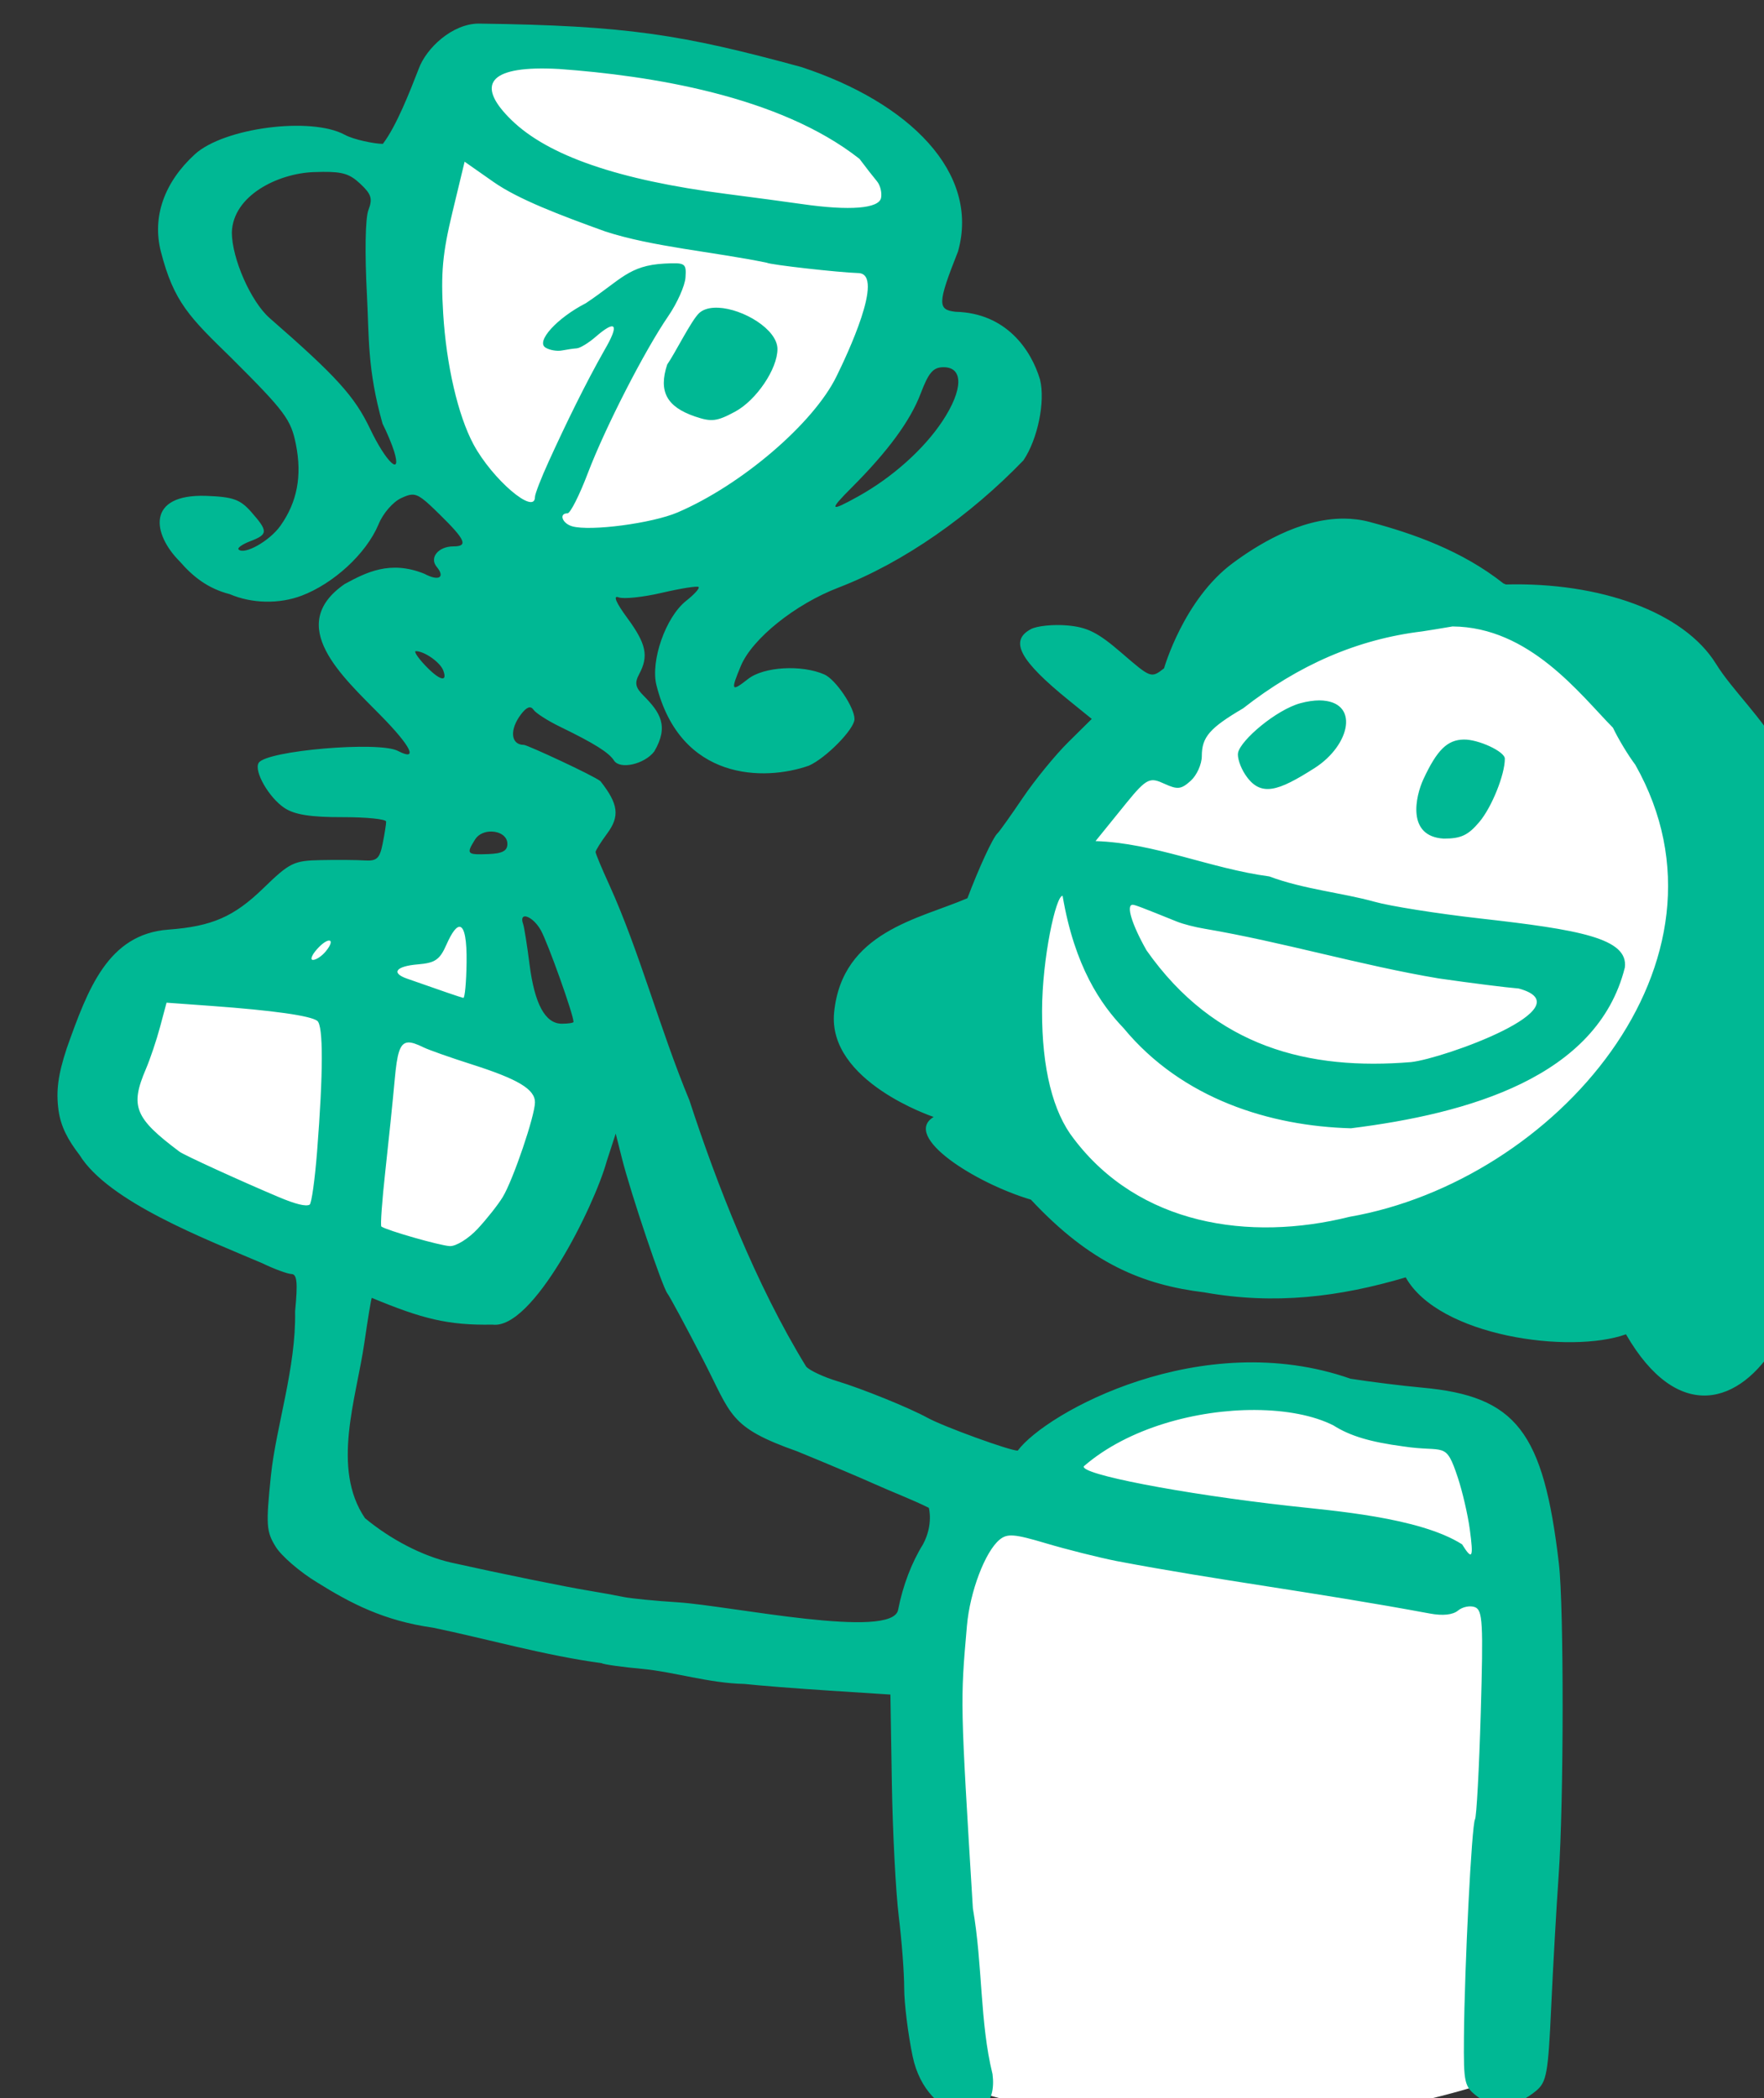 <?xml version="1.0" ?><svg height="130.972mm" viewBox="0 0 110.162 130.972" width="110.162mm" xmlns="http://www.w3.org/2000/svg">
    <rect x="0" y="0" width="110.162" height="130.972" fill="#333333" stroke="none"/>
    <path color="#000" d="m 8746.683,3540.257 c -75.004,-1.317 -66.312,101.31 -17.758,119.016 66.44,20.294 145.988,-91.994 38.656,-116.326 -7.585,-1.72 -14.543,-2.579 -20.899,-2.69 z m 195.136,131.839 c -70.872,-1.07 -167.642,129.7 -44.664,154.857 77.474,9.712 164.922,-101.221 65.555,-150.029 -6.505,-3.195 -13.559,-4.718 -20.891,-4.828 z m -240.597,60.017 -49.757,27.346 -18.134,-5.312 -9.1,37.833 c 17.818,22.184 52.51,33.844 91.853,42.602 l 22.908,-49.487 -15.735,-4.608 -10.277,-41.342 z m 204.515,125.793 c -12.833,0.045 -28.284,2.473 -46.835,7.751 -65.635,30.078 -28.832,155.61 -28.832,155.61 66.279,20.656 127.083,-3.335 127.083,-3.335 7.621,-71.532 27.006,-160.297 -51.416,-160.026 z" fill="#FFFFFF" overflow="visible" paint-order="fill markers stroke" transform="translate(-286.035,20.409) matrix(0.265,0,0,0.265,-1993.398,-955.617)"/>
    <path d="m 8986.272,3505.088 c -6.273,0 -12.436,5.769 -14.215,10.689 -2.059,5.294 -5.212,13.4 -8.434,17.646 -1.893,0 -6.82,-0.966 -8.963,-2.135 -7.943,-4.334 -28.493,-1.669 -35.338,4.584 -7.23,6.604 -10.095,14.776 -8.021,22.883 3.055,11.953 6.804,15.54 16.678,25.156 12.608,12.575 13.993,14.431 15.16,20.336 1.469,7.429 0.284,13.6 -3.678,19.164 -2.531,3.554 -8.478,6.909 -9.838,5.549 -0.357,-0.357 0.893,-1.234 2.777,-1.951 4.177,-1.588 4.203,-2.342 0.234,-6.85 -2.635,-2.993 -4.27,-3.579 -10.676,-3.826 -14.108,-0.454 -12.7,8.973 -6.176,15.476 2.979,3.431 6.5,6.338 11.768,7.682 5.18,2.226 11.66,2.36 16.947,0.35 7.422,-2.822 15.152,-9.775 18.108,-16.797 1.03,-2.552 3.367,-5.261 5.33,-6.176 1.024,-0.477 1.784,-0.782 2.504,-0.818 1.584,-0.079 2.978,1.138 6.568,4.662 6.113,5.999 6.77,7.525 3.236,7.525 -3.539,0 -5.722,2.661 -3.941,4.807 2.1,2.53 0.483,3.452 -2.891,1.647 -8.119,-3.292 -13.841,-0.259 -18.803,2.42 -14.08,9.756 -0.5,21.783 8.424,30.867 7.276,7.368 9.051,11 4.117,8.426 -4.47,-2.332 -30.915,-0.067 -32.781,2.807 -1.23,1.893 2.406,8.244 6.109,10.67 2.379,1.559 6.151,2.151 13.605,2.135 5.673,-0.012 10.316,0.461 10.316,1.055 0,0.594 -0.373,2.943 -0.828,5.219 -0.693,3.466 -1.378,4.103 -4.221,3.922 -1.866,-0.118 -6.5,-0.157 -10.297,-0.08 -6.455,0.129 -7.34,0.561 -13.637,6.666 -6.889,6.68 -12.082,8.942 -22.285,9.705 -14.333,1.033 -19.041,14.059 -23.992,27.924 -2.057,6.244 -2.566,10.048 -1.953,14.611 0.535,3.857 2.183,6.954 4.957,10.561 6.823,11.03 29.627,19.763 43.033,25.48 2.857,1.38 5.964,2.528 6.904,2.553 1.327,0.034 1.519,2.008 0.861,8.81 0.256,13.226 -4.464,26.994 -5.686,38.568 -1.211,11.776 -1.113,13.267 1.125,16.883 1.35,2.182 5.71,5.937 9.69,8.346 8.08,5.048 15.858,9.076 27.365,10.701 12.115,2.484 26.417,6.574 39.695,8.348 0.507,0.314 4.934,0.936 9.836,1.381 7.08,0.66 15.673,3.368 23.85,3.522 3.215,0.362 12.271,1.075 20.129,1.582 l 14.289,0.922 0.342,20.949 c 0.189,11.521 0.921,25.607 1.625,31.303 0.704,5.696 1.279,13.294 1.279,16.885 8e-4,3.59 0.898,10.825 1.994,16.08 3.335,15.991 20.607,18.076 18.824,4.189 -3.011,-12.171 -2.3,-25.646 -4.633,-39.068 -2.981,-48.821 -2.977,-48.555 -1.4,-66.533 0.705,-8.042 4.284,-17.472 7.701,-20.293 1.808,-1.492 3.463,-1.362 10.926,0.859 4.837,1.44 12.302,3.316 16.588,4.17 24.324,4.62 46.15,7.23 73.844,12.365 3.073,0.577 5.44,0.328 6.678,-0.699 1.055,-0.875 2.845,-1.233 3.982,-0.797 1.824,0.7 1.986,3.633 1.371,24.855 -0.384,13.235 -0.995,24.544 -1.357,25.131 -0.776,1.255 -2.476,34.74 -2.606,51.309 -0.087,10.989 0.069,11.657 3.324,14.1 3.887,2.917 9.047,2.373 13.654,-1.441 2.507,-2.075 2.862,-4.036 3.584,-19.742 0.441,-9.591 1.233,-23.576 1.762,-31.076 1.217,-17.267 1.25,-63.118 0.053,-73.379 -3.64,-31.183 -10.061,-39.451 -32.207,-41.465 -4.643,-0.422 -12.242,-1.366 -16.885,-2.098 -35.088,-12.289 -71.719,7.922 -78.445,16.939 -1.911,0 -17.509,-5.674 -21.232,-7.723 -4.245,-2.336 -15.239,-6.798 -21.275,-8.637 -3.307,-1.007 -6.617,-2.561 -7.354,-3.451 -11.859,-19.279 -21.186,-43.304 -27.49,-62.662 -7,-16.863 -11.799,-35.161 -18.887,-50.773 -1.786,-3.904 -3.244,-7.395 -3.244,-7.76 0,-0.365 1.228,-2.327 2.73,-4.359 3.024,-4.09 2.66,-6.936 -1.58,-12.326 -1.618,-1.327 -17.206,-8.526 -18.035,-8.551 -3.122,0 -3.456,-3.571 -0.674,-7.217 1.313,-1.721 2.24,-2.062 2.922,-1.07 0.549,0.799 3.336,2.587 6.193,3.975 8.116,3.941 11.595,6.117 12.787,7.994 1.392,2.194 7.192,0.884 9.494,-2.145 3.486,-5.962 1.423,-9.176 -2.582,-13.187 -1.888,-1.909 -2.09,-2.947 -0.975,-5.031 2.272,-4.245 1.662,-7.135 -2.789,-13.188 -2.691,-3.659 -3.432,-5.41 -2.068,-4.887 1.169,0.449 5.771,-0.034 10.226,-1.074 4.456,-1.039 8.341,-1.653 8.633,-1.361 0.292,0.291 -1.008,1.74 -2.889,3.219 -4.943,3.888 -8.458,14.272 -7.055,19.875 5.67,22.639 25.464,22.662 35.924,18.992 4.03,-1.775 10.724,-8.593 10.756,-10.957 0.037,-2.732 -4.437,-9.361 -7.107,-10.531 -5.367,-2.351 -14.296,-1.826 -17.961,1.057 -3.979,3.13 -4.165,2.799 -1.713,-3.068 2.683,-6.42 12.826,-14.557 22.992,-18.441 15.56,-5.992 31.117,-17.055 43.59,-29.963 3.376,-4.974 5.21,-13.913 3.914,-19.076 -2.098,-6.991 -7.962,-15.632 -19.855,-15.934 -4.286,-0.465 -4.37,-1.846 0.545,-14.232 5.196,-18.551 -11.471,-35.057 -36.963,-43.432 -28.156,-7.664 -40.99,-9.759 -75.943,-10.221 z m 15.848,10.584 c 0.957,0.016 1.972,0.053 3.043,0.111 21.276,1.538 51.818,6.237 70.783,21.172 1.493,1.991 3.347,4.367 4.117,5.281 0.77,0.914 1.207,2.668 0.971,3.897 -0.487,2.535 -7.394,3.086 -18.578,1.478 -3.572,-0.513 -11.675,-1.601 -18.006,-2.416 -25.286,-3.257 -41.855,-8.957 -50.504,-17.371 -7.87,-7.656 -6.19,-12.375 8.174,-12.152 z m -19.232,21.949 6.83,4.783 c 5.814,4.073 15.614,7.794 26.266,11.631 11.057,3.637 25.731,4.824 38.117,7.383 0.796,0.48 16.886,2.295 21.666,2.443 6.207,0.321 -2.793,19.371 -5.258,24.363 -5.425,11.066 -22.371,25.561 -37.422,32.008 -6.008,2.574 -20.595,4.495 -24.854,3.273 -2.344,-0.672 -3.193,-3.061 -1.088,-3.061 0.652,0 2.796,-4.235 4.766,-9.414 4.093,-10.763 13.373,-28.877 18.98,-37.047 2.096,-3.054 3.919,-7.145 4.051,-9.092 0.227,-3.344 -0.048,-3.524 -4.955,-3.27 -8.407,0.447 -10.211,3.778 -18.508,9.318 -6.818,3.496 -11.857,9.033 -9.531,10.471 0.97,0.599 2.707,0.905 3.861,0.68 1.155,-0.225 2.74,-0.453 3.523,-0.508 0.783,-0.055 2.773,-1.269 4.42,-2.697 4.867,-4.221 5.675,-2.994 2.072,3.152 -4.412,7.775 -9.036,17.237 -13.113,26.191 -1.786,3.904 -3.244,7.666 -3.244,8.359 0,4.443 -10.068,-4.162 -14.48,-12.377 -3.664,-6.821 -6.413,-18.686 -7.15,-30.852 -0.577,-9.516 -0.158,-14.127 2.166,-23.773 z m -33.389,2.398 v 0 c 4.759,-0.041 6.386,0.561 8.752,2.76 2.67,2.482 3.002,3.533 1.967,6.232 -0.739,1.927 -0.879,10.11 -0.342,20.131 0.518,9.623 0.046,17.344 3.676,30.195 0.999,1.964 2.223,4.887 2.719,6.494 1.893,6.138 -1.887,2.609 -5.648,-5.271 -3.661,-7.671 -7.898,-12.344 -23.674,-26.098 -4.41,-3.845 -8.914,-14.046 -8.914,-20.193 0.284,-8.759 10.952,-13.873 19.221,-14.195 0.819,-0.029 1.564,-0.051 2.244,-0.057 z m 93.166,32.002 v 0 c -0.389,-0.018 -0.769,-0.014 -1.135,0.01 -1.351,0.093 -2.524,0.482 -3.361,1.24 -1.86,1.726 -5.694,9.501 -7.539,12.123 -2.087,6.323 -0.137,9.966 6.557,12.248 3.884,1.324 5.159,1.17 9.455,-1.147 4.989,-2.69 9.971,-10.055 9.971,-14.738 0,-4.646 -8.109,-9.484 -13.947,-9.738 z m 53.103,14.01 c 4.723,0 4.606,5.332 -0.279,12.707 -4.373,6.602 -11.784,13.229 -19.762,17.674 -6.831,3.806 -7.107,3.453 -1.605,-2.049 8.512,-8.512 13.807,-15.719 16.227,-22.094 1.903,-5.012 2.968,-6.238 5.42,-6.238 z m 94.406,35.66 c -10.709,-0.067 -20.932,6.54 -26.273,10.496 -11.578,8.572 -16.182,24.77 -16.182,24.77 -3.035,2.368 -3.086,2.35 -9.984,-3.605 -5.612,-4.845 -8.065,-6.085 -12.871,-6.498 -3.266,-0.281 -7.102,0.112 -8.524,0.873 -5.126,2.744 -2.667,7.366 8.904,16.74 l 5.441,4.41 -5.543,5.479 c -3.049,3.013 -7.873,8.917 -10.721,13.123 -2.848,4.205 -5.506,7.94 -5.908,8.297 -1.188,1.054 -4.581,8.599 -7.129,15.334 -11.402,4.914 -29.51,7.881 -31.414,26.875 -1.636,16.321 23.451,24.648 23.451,24.648 -7.542,4.596 9.791,15.587 22.922,19.482 14.027,15.02 26.297,20.064 40.92,21.848 16.517,2.949 31.733,1.098 47.404,-3.543 7.794,13.904 38.707,18.135 51.908,13.412 24.486,42.324 58.623,-18.386 34.9,-55.004 8.081,-2.277 19.942,-35.7 3.791,-49.207 10.19,-28.574 -9.749,-41.242 -17.471,-53.713 -7.581,-12.248 -27.391,-19.274 -49.514,-18.699 -0.194,-0.084 -0.389,-0.165 -0.584,-0.246 -9.788,-7.73 -21.301,-11.758 -31.553,-14.488 -1.989,-0.529 -3.99,-0.771 -5.973,-0.783 z m 25.535,25.404 c 18.152,0.142 30.019,15.965 37.803,23.863 1.215,2.577 3.579,6.495 5.256,8.707 26.294,46.483 -19.067,98.085 -67.34,106.494 -23.738,5.914 -49.642,1.871 -64.982,-18.387 -4.934,-6.272 -7.498,-16.583 -7.479,-30.082 0.018,-12.486 3.297,-27.361 4.846,-27.135 2.829,16.681 9.033,25.607 14.367,31.158 13.856,16.749 34.622,23.076 53.58,23.594 27.606,-3.447 58.082,-12.024 64.546,-37.862 0.895,-6.911 -10.803,-8.934 -34.105,-11.562 -10,-1.127 -21.196,-2.897 -24.877,-3.936 -7.622,-2.123 -16.707,-2.938 -24.801,-5.967 -13.935,-1.86 -27.053,-7.882 -40.953,-8.324 l 7.248,-8.95 c 4.932,-6.089 5.662,-6.068 9.039,-4.529 3.05,1.39 3.919,1.285 6.154,-0.738 1.432,-1.295 2.602,-3.907 2.602,-5.803 0,-4.481 1.841,-6.609 9.74,-11.254 13.072,-10.234 26.959,-16.283 42.211,-18.123 1.071,-0.154 4.287,-0.679 7.144,-1.166 z m -244.309,5.82 c 1.994,0 5.709,2.599 6.441,4.508 1.146,2.988 -0.923,2.39 -4.352,-1.26 -1.678,-1.786 -2.618,-3.248 -2.09,-3.248 z m 212.925,11.597 c -1.347,0.011 -2.852,0.223 -4.467,0.662 -5.717,1.555 -14.03,8.653 -14.696,11.643 -0.238,1.066 0.507,3.37 1.654,5.121 3.603,5.5 7.761,3.998 16.375,-1.482 8.494,-5.404 10.78,-15.834 1.134,-15.944 z m 34.044,9.223 c -3.895,0.059 -6.32,2.441 -9.539,9.359 -1.813,3.927 -4.053,13.471 4.814,13.979 4.061,0 5.742,-0.792 8.391,-3.939 2.914,-3.463 6.007,-11.135 5.994,-14.895 0,-1.669 -6.201,-4.558 -9.66,-4.504 z m -229.141,21.67 c 1.924,0.036 3.742,1.083 3.742,2.906 0,1.657 -1.177,2.28 -4.545,2.406 -5.018,0.189 -5.207,-0.025 -3.068,-3.449 0.816,-1.306 2.375,-1.891 3.871,-1.863 z m 151.09,17.252 c 0.532,0 1.978,0.549 10.451,3.969 1.429,0.577 4.351,1.33 6.494,1.674 18.602,3.163 36.891,8.652 55.221,11.711 7.487,1.08 15.951,2.146 18.809,2.369 16.005,4.362 -17.62,16.475 -25.354,17.334 -23.972,1.97 -46.189,-3.356 -62.352,-26.322 -3.464,-6.104 -4.874,-10.734 -3.269,-10.734 z m -143.305,2.742 c 0.889,-0.116 2.658,1.14 3.838,3.258 1.675,3.006 7.705,19.904 7.705,21.592 0,0.233 -1.238,0.424 -2.75,0.424 -3.919,0 -6.424,-4.604 -7.623,-14.012 -0.572,-4.489 -1.247,-8.745 -1.502,-9.459 -0.417,-1.169 -0.201,-1.733 0.332,-1.803 z m -15.18,2.465 c 1.04,0.247 1.594,3.098 1.518,8.422 -0.066,4.639 -0.413,8.378 -0.77,8.307 -0.564,-0.113 -5.251,-1.716 -13.312,-4.555 -3.788,-1.334 -2.559,-2.915 2.598,-3.342 4.077,-0.337 5.171,-1.089 6.727,-4.623 1.328,-3.017 2.431,-4.401 3.24,-4.209 z m -30.936,3.219 c 0.704,-0.046 0.652,0.881 -0.76,2.582 -0.904,1.089 -2.245,1.978 -2.982,1.978 -0.737,0 -0.281,-1.171 1.016,-2.603 1.175,-1.299 2.179,-1.922 2.727,-1.957 z m -38.25,14.635 10.615,0.769 c 14.475,1.051 23.348,2.304 24.91,3.518 1.433,1.113 1.413,12.181 -0.051,30.799 -0.521,6.623 -1.31,12.243 -1.752,12.488 -0.884,0.49 -3.308,-0.105 -7.299,-1.789 -9.102,-3.842 -22.28,-9.868 -23.377,-10.689 -10.567,-7.913 -11.686,-10.669 -7.912,-19.475 1.005,-2.346 2.511,-6.821 3.346,-9.943 z m 56.906,9.375 c 0.892,-0.055 2.062,0.371 3.629,1.141 1.24,0.609 6.346,2.411 11.346,4.004 10.967,3.493 14.938,5.872 14.938,8.953 0,3.151 -5.154,18.295 -7.588,22.301 -1.085,1.786 -3.736,5.145 -5.891,7.467 -2.154,2.322 -5.117,4.166 -6.584,4.098 -2.317,-0.108 -14.802,-3.675 -16.133,-4.609 -0.263,-0.185 0.157,-6.063 0.934,-13.062 0.777,-6.999 1.769,-16.671 2.205,-21.492 0.563,-6.23 1.183,-8.678 3.144,-8.799 z m 48.941,21.461 1.475,5.846 c 2.065,8.186 9.495,30.256 10.713,31.82 0.556,0.714 4.336,7.726 8.396,15.584 6.743,13.024 5.967,15.88 22.186,21.598 7.083,2.9 15.33,6.385 18.326,7.746 3.921,1.768 8.731,3.588 12.697,5.559 0,0 1.113,3.934 -1.363,8.582 -2.653,4.248 -4.767,9.726 -5.869,15.414 -1.241,7.184 -39.597,-0.927 -51.824,-1.73 -5.357,-0.335 -11.202,-0.913 -12.988,-1.285 -1.786,-0.372 -5.291,-1.01 -7.791,-1.418 -5.658,-0.922 -21.227,-4.09 -32.74,-6.664 -6.804,-1.556 -14.277,-5.466 -20.303,-10.463 -7.971,-11.735 -2.063,-28.152 -0.158,-41.232 0.83,-5.715 1.621,-10.514 1.76,-10.664 11.783,4.9 17.92,6.505 28.447,6.305 9.523,1.251 23.965,-27.77 26.926,-38.5 z m 150.744,65.106 c 7.202,0.04 13.725,1.27 18.387,3.631 3.951,2.494 8.625,3.9 16.449,4.947 9.905,1.503 9.966,-1.446 12.891,7.398 1.08,3.265 2.34,8.712 2.801,12.105 0.924,6.805 0.604,7.437 -1.811,3.57 -10.08,-6.414 -30.81,-7.937 -40.562,-9.041 -25.494,-2.84 -49.712,-7.512 -48.566,-9.365 10.447,-9.054 26.664,-13.322 40.412,-13.246 z" fill="#00B894" transform="translate(-286.035,20.409) matrix(0.265,0,0,0.265,-1993.398,-955.617) translate(-271.764,29.554)"/>
</svg>